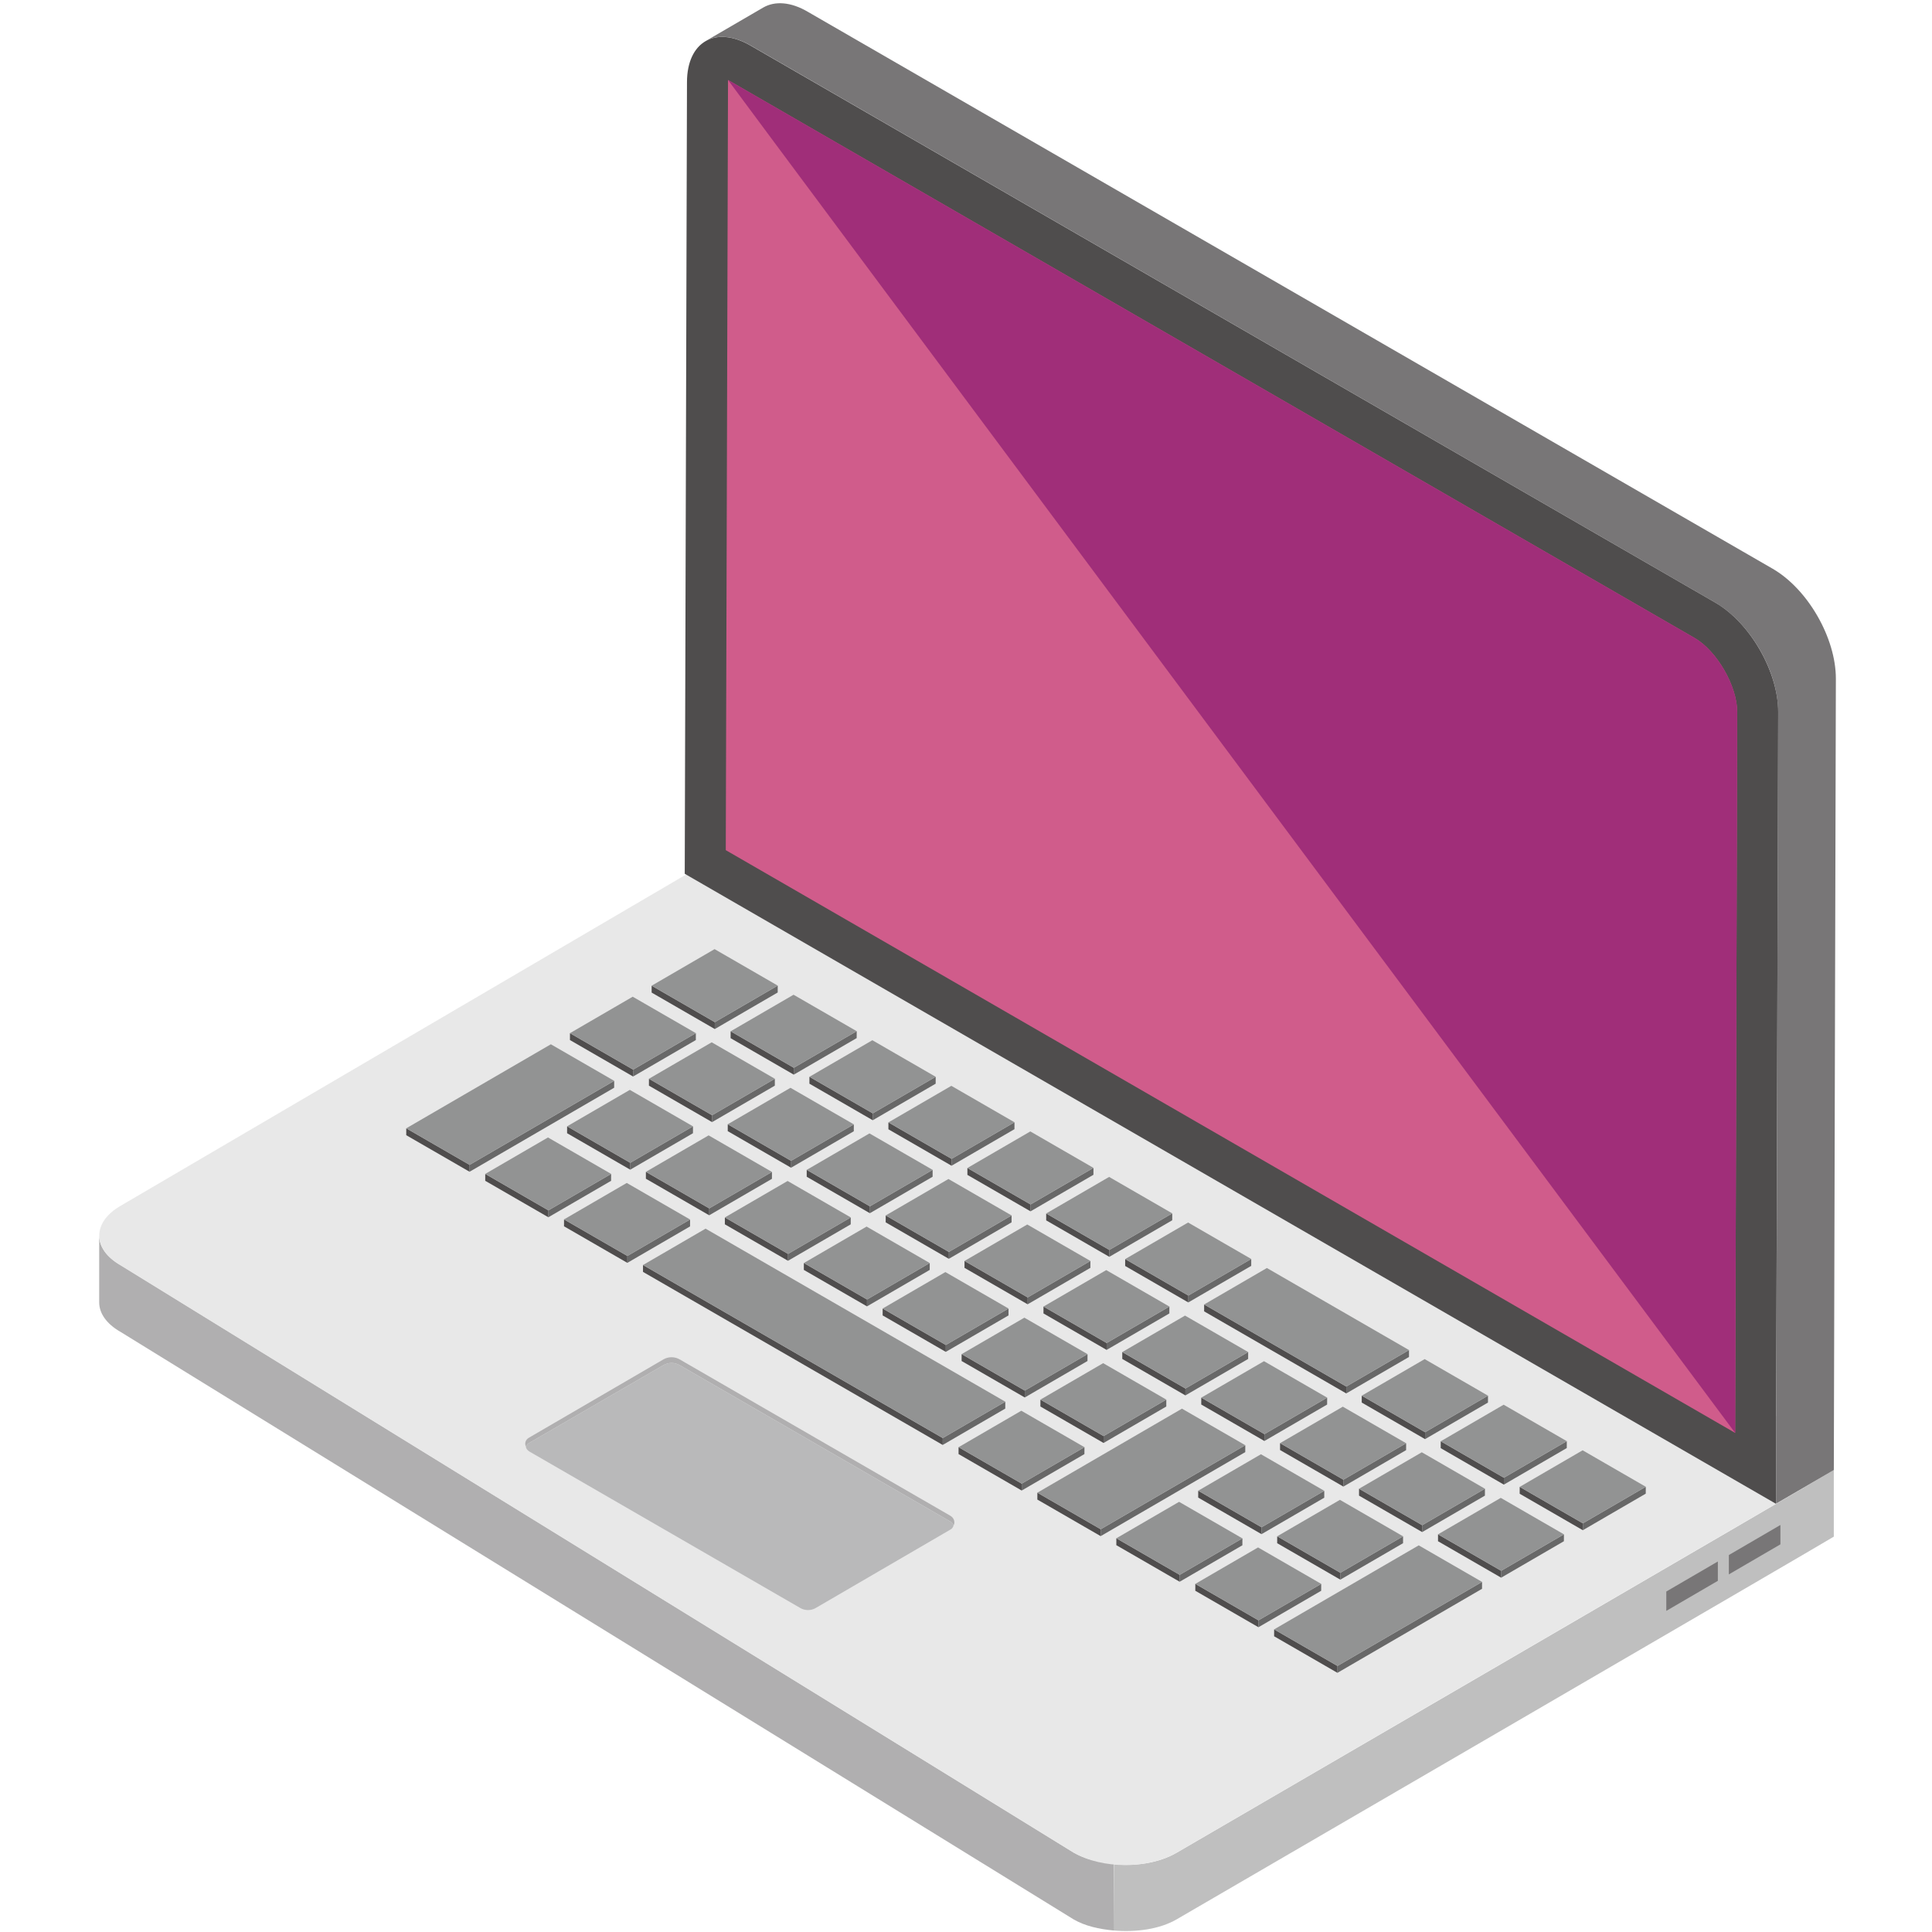 <svg width="300" height="300" viewBox="0 0 314 348" fill="none" xmlns="http://www.w3.org/2000/svg">
<path d="M313.313 264.783V276.786C312.885 277.141 194.941 345.722 194.941 345.722C191.869 347.508 187.583 348.08 183.583 347.725L183.654 335.795C187.654 336.221 191.869 335.51 194.941 333.724C194.941 333.724 312.885 265.142 313.313 264.783Z" fill="#BFBFBF"/>
<path d="M303.694 274.687V278.173L294.409 283.584V280.099L303.694 274.687Z" fill="#787677"/>
<path d="M292.427 281.26V284.745L283.141 290.157V286.671L292.427 281.26Z" fill="#787677"/>
<path d="M4.706 227.87L176.406 333.709C178.445 334.877 180.999 335.446 183.619 335.691V347.731C180.988 347.489 178.429 346.916 176.406 345.741L4.706 239.903C2.123 238.428 0.867 236.507 0.867 234.589V222.553C0.867 224.474 2.123 226.396 4.706 227.87Z" fill="#B0AFB0"/>
<path d="M307.282 257.558C312.42 260.524 312.447 265.314 307.342 268.28L194.927 333.716C189.822 336.682 181.554 336.682 176.416 333.716L4.704 227.912C-0.387 224.973 -0.414 220.184 4.69 217.217L110.373 155.3C115.477 152.334 123.745 152.334 128.836 155.273L307.282 257.558Z" fill="#E8E8E8"/>
<path d="M110.101 7.395C112.168 6.213 115.047 6.361 118.222 8.206L291.907 108.505C298.256 112.196 303.35 120.981 303.276 128.291L302.907 270.842L313.316 264.79L313.685 122.236C313.685 114.929 308.665 106.144 302.316 102.453L128.557 2.154C125.456 0.308 122.577 0.161 120.51 1.339L110.101 7.395Z" fill="#787677"/>
<path d="M291.924 108.517C298.24 112.163 303.315 121.005 303.294 128.263L302.889 270.867L106.338 157.388L106.742 14.784C106.763 7.526 111.87 4.562 118.186 8.208L291.924 108.517Z" fill="#4F4D4D"/>
<path d="M295.911 128.243C295.925 123.593 292.263 117.238 288.233 114.911C288.233 114.911 114.25 14.464 114.134 14.408C114.134 14.527 113.73 153.133 113.73 153.133L295.543 258.102L295.911 128.243Z" fill="#D05C8B"/>
<path d="M295.912 128.243C295.926 123.593 292.264 117.238 288.234 114.911C288.234 114.911 114.251 14.464 114.135 14.408C114.135 14.527 295.544 258.101 295.544 258.101L295.912 128.243Z" fill="#A02E79"/>
<path d="M123.088 177.529L123.084 178.77L111.752 185.356L111.756 184.115L123.088 177.529Z" fill="#686868"/>
<path d="M111.755 184.115L111.752 185.356L100.377 178.789L100.38 177.548L111.755 184.115Z" fill="#4F4D4D"/>
<path d="M123.087 177.529L111.755 184.115L100.38 177.547L111.713 170.961L123.087 177.529Z" fill="#929393"/>
<path d="M137.314 185.742L137.31 186.984L125.978 193.57L125.981 192.328L137.314 185.742Z" fill="#686868"/>
<path d="M125.98 192.328L125.978 193.57L114.603 187.002L114.606 185.761L125.98 192.328Z" fill="#4F4D4D"/>
<path d="M137.313 185.742L125.98 192.328L114.606 185.761L125.939 179.176L137.313 185.742Z" fill="#929393"/>
<path d="M151.539 193.956L151.536 195.197L140.203 201.783L140.206 200.542L151.539 193.956Z" fill="#686868"/>
<path d="M140.206 200.542L140.203 201.783L128.796 195.197L128.8 193.956L140.206 200.542Z" fill="#4F4D4D"/>
<path d="M151.539 193.956L140.206 200.542L128.8 193.956L140.132 187.37L151.539 193.956Z" fill="#929393"/>
<path d="M165.733 202.15L165.73 203.391L154.397 209.977L154.401 208.736L165.733 202.15Z" fill="#686868"/>
<path d="M154.4 208.736L154.397 209.977L143.023 203.411L143.026 202.169L154.4 208.736Z" fill="#4F4D4D"/>
<path d="M165.734 202.15L154.401 208.736L143.027 202.169L154.359 195.583L165.734 202.15Z" fill="#929393"/>
<path d="M179.96 210.364L179.956 211.606L168.624 218.191L168.628 216.95L179.96 210.364Z" fill="#686868"/>
<path d="M168.628 216.95L168.624 218.191L157.25 211.624L157.253 210.383L168.628 216.95Z" fill="#4F4D4D"/>
<path d="M179.959 210.364L168.626 216.95L157.252 210.382L168.584 203.797L179.959 210.364Z" fill="#929393"/>
<path d="M194.152 218.558L194.148 219.799L182.816 226.385L182.82 225.144L194.152 218.558Z" fill="#686868"/>
<path d="M182.82 225.144L182.817 226.386L171.442 219.818L171.445 218.577L182.82 225.144Z" fill="#4F4D4D"/>
<path d="M194.152 218.558L182.82 225.144L171.445 218.577L182.778 211.991L194.152 218.558Z" fill="#929393"/>
<path d="M208.379 226.772L208.376 228.013L197.043 234.599L197.046 233.357L208.379 226.772Z" fill="#686868"/>
<path d="M197.046 233.357L197.042 234.599L185.668 228.032L185.671 226.791L197.046 233.357Z" fill="#4F4D4D"/>
<path d="M208.379 226.773L197.046 233.358L185.671 226.791L197.004 220.205L208.379 226.773Z" fill="#929393"/>
<path d="M236.798 243.18L236.795 244.421L225.494 250.989L225.497 249.747L236.798 243.18Z" fill="#686868"/>
<path d="M225.497 249.747L225.494 250.989L199.893 236.208L199.897 234.967L225.497 249.747Z" fill="#4F4D4D"/>
<path d="M236.798 243.18L225.497 249.747L199.897 234.967L211.197 228.399L236.798 243.18Z" fill="#929393"/>
<path d="M251.025 251.393L251.021 252.635L239.689 259.221L239.692 257.979L251.025 251.393Z" fill="#686868"/>
<path d="M239.692 257.979L239.688 259.221L228.281 252.635L228.284 251.393L239.692 257.979Z" fill="#4F4D4D"/>
<path d="M251.023 251.393L239.691 257.979L228.284 251.393L239.617 244.807L251.023 251.393Z" fill="#929393"/>
<path d="M265.219 259.588L265.215 260.829L253.882 267.415L253.886 266.174L265.219 259.588Z" fill="#686868"/>
<path d="M253.885 266.174L253.881 267.416L242.507 260.848L242.511 259.607L253.885 266.174Z" fill="#4F4D4D"/>
<path d="M265.217 259.588L253.885 266.174L242.51 259.607L253.843 253.021L265.217 259.588Z" fill="#929393"/>
<path d="M279.445 267.802L279.441 269.042L268.108 275.628L268.112 274.387L279.445 267.802Z" fill="#686868"/>
<path d="M268.11 274.388L268.107 275.628L256.733 269.061L256.736 267.82L268.11 274.388Z" fill="#4F4D4D"/>
<path d="M279.444 267.802L268.111 274.387L256.737 267.82L268.069 261.234L279.444 267.802Z" fill="#929393"/>
<path d="M108.341 186.097L108.337 187.339L97.037 193.906L97.04 192.665L108.341 186.097Z" fill="#686868"/>
<path d="M97.04 192.665L97.036 193.906L85.661 187.339L85.665 186.098L97.04 192.665Z" fill="#4F4D4D"/>
<path d="M108.341 186.097L97.04 192.665L85.665 186.098L96.967 179.531L108.341 186.097Z" fill="#929393"/>
<path d="M122.568 194.312L122.565 195.552L111.263 202.12L111.267 200.879L122.568 194.312Z" fill="#686868"/>
<path d="M111.266 200.879L111.262 202.12L99.888 195.553L99.892 194.312L111.266 200.879Z" fill="#4F4D4D"/>
<path d="M122.567 194.312L111.266 200.879L99.891 194.312L111.193 187.744L122.567 194.312Z" fill="#929393"/>
<path d="M136.794 202.525L136.79 203.766L125.489 210.334L125.492 209.093L136.794 202.525Z" fill="#686868"/>
<path d="M125.493 209.093L125.489 210.334L114.083 203.748L114.086 202.507L125.493 209.093Z" fill="#4F4D4D"/>
<path d="M136.794 202.525L125.492 209.093L114.086 202.507L125.386 195.939L136.794 202.525Z" fill="#929393"/>
<path d="M150.988 210.719L150.985 211.961L139.684 218.528L139.687 217.287L150.988 210.719Z" fill="#686868"/>
<path d="M139.687 217.287L139.683 218.528L128.309 211.961L128.312 210.72L139.687 217.287Z" fill="#4F4D4D"/>
<path d="M150.988 210.719L139.687 217.286L128.312 210.72L139.613 204.153L150.988 210.719Z" fill="#929393"/>
<path d="M165.213 218.933L165.21 220.174L153.909 226.742L153.913 225.501L165.213 218.933Z" fill="#686868"/>
<path d="M153.912 225.501L153.908 226.742L142.534 220.175L142.538 218.933L153.912 225.501Z" fill="#4F4D4D"/>
<path d="M165.213 218.933L153.913 225.501L142.538 218.933L153.839 212.366L165.213 218.933Z" fill="#929393"/>
<path d="M179.408 227.128L179.404 228.369L168.103 234.936L168.106 233.695L179.408 227.128Z" fill="#686868"/>
<path d="M168.107 233.695L168.103 234.936L156.729 228.369L156.733 227.128L168.107 233.695Z" fill="#4F4D4D"/>
<path d="M179.409 227.128L168.107 233.695L156.733 227.128L168.034 220.561L179.409 227.128Z" fill="#929393"/>
<path d="M193.635 235.341L193.631 236.581L182.33 243.149L182.333 241.908L193.635 235.341Z" fill="#686868"/>
<path d="M182.333 241.908L182.33 243.149L170.955 236.582L170.959 235.341L182.333 241.908Z" fill="#4F4D4D"/>
<path d="M193.634 235.341L182.332 241.908L170.958 235.342L182.26 228.774L193.634 235.341Z" fill="#929393"/>
<path d="M207.827 243.536L207.823 244.777L196.522 251.345L196.526 250.103L207.827 243.536Z" fill="#686868"/>
<path d="M196.525 250.103L196.521 251.345L185.147 244.778L185.151 243.537L196.525 250.103Z" fill="#4F4D4D"/>
<path d="M207.827 243.536L196.526 250.103L185.152 243.536L196.452 236.969L207.827 243.536Z" fill="#929393"/>
<path d="M222.052 251.749L222.049 252.991L210.748 259.558L210.752 258.317L222.052 251.749Z" fill="#686868"/>
<path d="M210.752 258.317L210.748 259.558L199.374 252.991L199.377 251.75L210.752 258.317Z" fill="#4F4D4D"/>
<path d="M222.052 251.749L210.751 258.317L199.377 251.75L210.678 245.183L222.052 251.749Z" fill="#929393"/>
<path d="M236.279 259.963L236.275 261.204L224.974 267.771L224.978 266.53L236.279 259.963Z" fill="#686868"/>
<path d="M224.978 266.53L224.975 267.771L213.568 261.185L213.571 259.944L224.978 266.53Z" fill="#4F4D4D"/>
<path d="M236.279 259.963L224.978 266.53L213.571 259.944L224.873 253.377L236.279 259.963Z" fill="#929393"/>
<path d="M250.473 268.157L250.469 269.398L239.168 275.965L239.171 274.724L250.473 268.157Z" fill="#686868"/>
<path d="M239.171 274.724L239.168 275.965L227.793 269.399L227.797 268.157L239.171 274.724Z" fill="#4F4D4D"/>
<path d="M250.473 268.157L239.172 274.725L227.798 268.157L239.099 261.59L250.473 268.157Z" fill="#929393"/>
<path d="M264.7 276.371L264.696 277.611L253.395 284.179L253.398 282.938L264.7 276.371Z" fill="#686868"/>
<path d="M253.397 282.938L253.394 284.179L242.019 277.612L242.023 276.371L253.397 282.938Z" fill="#4F4D4D"/>
<path d="M264.699 276.37L253.398 282.938L242.023 276.371L253.325 269.803L264.699 276.37Z" fill="#929393"/>
<path d="M93.629 194.686L93.625 195.926L67.58 211.062L67.584 209.821L93.629 194.686Z" fill="#686868"/>
<path d="M67.584 209.821L67.58 211.062L56.174 204.476L56.177 203.235L67.584 209.821Z" fill="#4F4D4D"/>
<path d="M93.629 194.685L67.584 209.821L56.178 203.235L82.222 188.1L93.629 194.685Z" fill="#929393"/>
<path d="M107.823 202.881L107.82 204.121L96.521 210.688L96.524 209.447L107.823 202.881Z" fill="#686868"/>
<path d="M96.524 209.447L96.52 210.688L85.146 204.121L85.15 202.88L96.524 209.447Z" fill="#4F4D4D"/>
<path d="M107.822 202.881L96.523 209.447L85.149 202.88L96.448 196.313L107.822 202.881Z" fill="#929393"/>
<path d="M122.048 211.094L122.045 212.335L110.745 218.902L110.749 217.66L122.048 211.094Z" fill="#686868"/>
<path d="M110.749 217.66L110.746 218.902L99.338 212.316L99.342 211.074L110.749 217.66Z" fill="#4F4D4D"/>
<path d="M122.048 211.094L110.749 217.66L99.342 211.075L110.641 204.508L122.048 211.094Z" fill="#929393"/>
<path d="M136.242 219.288L136.239 220.53L124.94 227.096L124.943 225.855L136.242 219.288Z" fill="#686868"/>
<path d="M124.942 225.855L124.938 227.096L113.564 220.529L113.568 219.288L124.942 225.855Z" fill="#4F4D4D"/>
<path d="M136.242 219.288L124.942 225.855L113.568 219.288L124.867 212.722L136.242 219.288Z" fill="#929393"/>
<path d="M150.468 227.502L150.464 228.743L139.165 235.31L139.169 234.069L150.468 227.502Z" fill="#686868"/>
<path d="M139.169 234.068L139.166 235.309L127.791 228.742L127.795 227.501L139.169 234.068Z" fill="#4F4D4D"/>
<path d="M150.468 227.502L139.168 234.069L127.794 227.501L139.093 220.935L150.468 227.502Z" fill="#929393"/>
<path d="M164.662 235.697L164.659 236.938L153.359 243.505L153.363 242.264L164.662 235.697Z" fill="#686868"/>
<path d="M153.362 242.264L153.359 243.504L141.984 236.938L141.988 235.696L153.362 242.264Z" fill="#4F4D4D"/>
<path d="M164.661 235.697L153.361 242.264L141.987 235.697L153.286 229.13L164.661 235.697Z" fill="#929393"/>
<path d="M178.888 243.91L178.885 245.152L167.585 251.718L167.589 250.477L178.888 243.91Z" fill="#686868"/>
<path d="M167.588 250.477L167.585 251.718L156.21 245.152L156.214 243.91L167.588 250.477Z" fill="#4F4D4D"/>
<path d="M178.889 243.91L167.589 250.477L156.215 243.91L167.514 237.344L178.889 243.91Z" fill="#929393"/>
<path d="M193.081 252.105L193.077 253.347L181.778 259.913L181.781 258.672L193.081 252.105Z" fill="#686868"/>
<path d="M181.781 258.672L181.777 259.913L170.403 253.346L170.406 252.104L181.781 258.672Z" fill="#4F4D4D"/>
<path d="M193.08 252.105L181.781 258.672L170.407 252.104L181.706 245.539L193.08 252.105Z" fill="#929393"/>
<path d="M93.077 211.45L93.074 212.692L81.774 219.258L81.778 218.017L93.077 211.45Z" fill="#686868"/>
<path d="M81.778 218.017L81.774 219.258L70.4 212.691L70.403 211.45L81.778 218.017Z" fill="#4F4D4D"/>
<path d="M93.078 211.449L81.779 218.016L70.404 211.449L81.704 204.883L93.078 211.449Z" fill="#929393"/>
<path d="M107.301 219.663L107.298 220.904L95.999 227.471L96.002 226.229L107.301 219.663Z" fill="#686868"/>
<path d="M96.002 226.229L95.999 227.471L84.592 220.885L84.596 219.644L96.002 226.229Z" fill="#4F4D4D"/>
<path d="M107.302 219.663L96.002 226.229L84.596 219.644L95.895 213.077L107.302 219.663Z" fill="#929393"/>
<path d="M164.078 252.479L164.074 253.72L152.807 260.269L152.81 259.027L164.078 252.479Z" fill="#686868"/>
<path d="M152.81 259.027L152.806 260.269L98.818 229.098L98.822 227.857L152.81 259.027Z" fill="#4F4D4D"/>
<path d="M164.078 252.479L152.81 259.027L98.823 227.858L110.09 221.31L164.078 252.479Z" fill="#929393"/>
<path d="M178.336 260.674L178.332 261.915L167.033 268.481L167.036 267.24L178.336 260.674Z" fill="#686868"/>
<path d="M167.037 267.24L167.033 268.481L155.659 261.914L155.662 260.673L167.037 267.24Z" fill="#4F4D4D"/>
<path d="M178.336 260.674L167.037 267.24L155.663 260.674L166.962 254.107L178.336 260.674Z" fill="#929393"/>
<path d="M207.306 260.319L207.303 261.559L181.258 276.695L181.262 275.454L207.306 260.319Z" fill="#686868"/>
<path d="M181.262 275.454L181.258 276.695L169.852 270.109L169.855 268.868L181.262 275.454Z" fill="#4F4D4D"/>
<path d="M207.306 260.319L181.261 275.454L169.855 268.868L195.9 253.733L207.306 260.319Z" fill="#929393"/>
<path d="M221.533 268.532L221.53 269.773L210.23 276.339L210.234 275.098L221.533 268.532Z" fill="#686868"/>
<path d="M210.234 275.098L210.23 276.338L198.824 269.753L198.827 268.512L210.234 275.098Z" fill="#4F4D4D"/>
<path d="M221.534 268.531L210.235 275.098L198.828 268.512L210.127 261.946L221.534 268.531Z" fill="#929393"/>
<path d="M235.727 276.727L235.723 277.968L224.424 284.534L224.428 283.293L235.727 276.727Z" fill="#686868"/>
<path d="M224.428 283.293L224.424 284.534L213.049 277.968L213.053 276.726L224.428 283.293Z" fill="#4F4D4D"/>
<path d="M235.727 276.727L224.428 283.293L213.053 276.726L224.352 270.159L235.727 276.727Z" fill="#929393"/>
<path d="M206.788 277.101L206.784 278.342L195.485 284.909L195.489 283.667L206.788 277.101Z" fill="#686868"/>
<path d="M195.488 283.667L195.485 284.909L184.078 278.323L184.081 277.081L195.488 283.667Z" fill="#4F4D4D"/>
<path d="M206.789 277.101L195.49 283.667L184.082 277.081L195.382 270.515L206.789 277.101Z" fill="#929393"/>
<path d="M220.98 285.295L220.977 286.537L209.678 293.103L209.681 291.862L220.98 285.295Z" fill="#686868"/>
<path d="M209.681 291.862L209.678 293.103L198.303 286.536L198.307 285.295L209.681 291.862Z" fill="#4F4D4D"/>
<path d="M220.981 285.295L209.682 291.862L198.307 285.295L209.607 278.729L220.981 285.295Z" fill="#929393"/>
<path d="M249.953 284.94L249.95 286.182L223.905 301.318L223.908 300.076L249.953 284.94Z" fill="#686868"/>
<path d="M223.908 300.076L223.904 301.317L212.498 294.731L212.502 293.49L223.908 300.076Z" fill="#4F4D4D"/>
<path d="M249.953 284.94L223.909 300.076L212.502 293.491L238.547 278.355L249.953 284.94Z" fill="#929393"/>
<path d="M78.278 258.964L102.548 244.831C103.444 244.35 104.478 244.35 105.374 244.831L154.19 273.03C154.879 273.444 155.086 274.205 154.741 274.824C154.672 274.478 154.534 274.272 154.19 274.067L105.374 245.865C104.478 245.383 103.444 245.383 102.548 245.865L78.278 259.93C78.002 260.068 77.865 260.277 77.727 260.553C77.451 260.001 77.658 259.311 78.278 258.964Z" fill="#B0AFB0"/>
<path d="M102.548 245.865C103.444 245.383 104.478 245.383 105.374 245.865L154.19 274.067C154.534 274.272 154.673 274.477 154.741 274.824C154.672 275.1 154.466 275.376 154.19 275.514L129.92 289.647C129.093 290.132 127.99 290.132 127.163 289.647L78.347 261.449C78.003 261.24 77.727 260.896 77.727 260.553C77.864 260.277 78.002 260.068 78.278 259.93L102.548 245.865Z" fill="#B9B9BA"/>
</svg>
